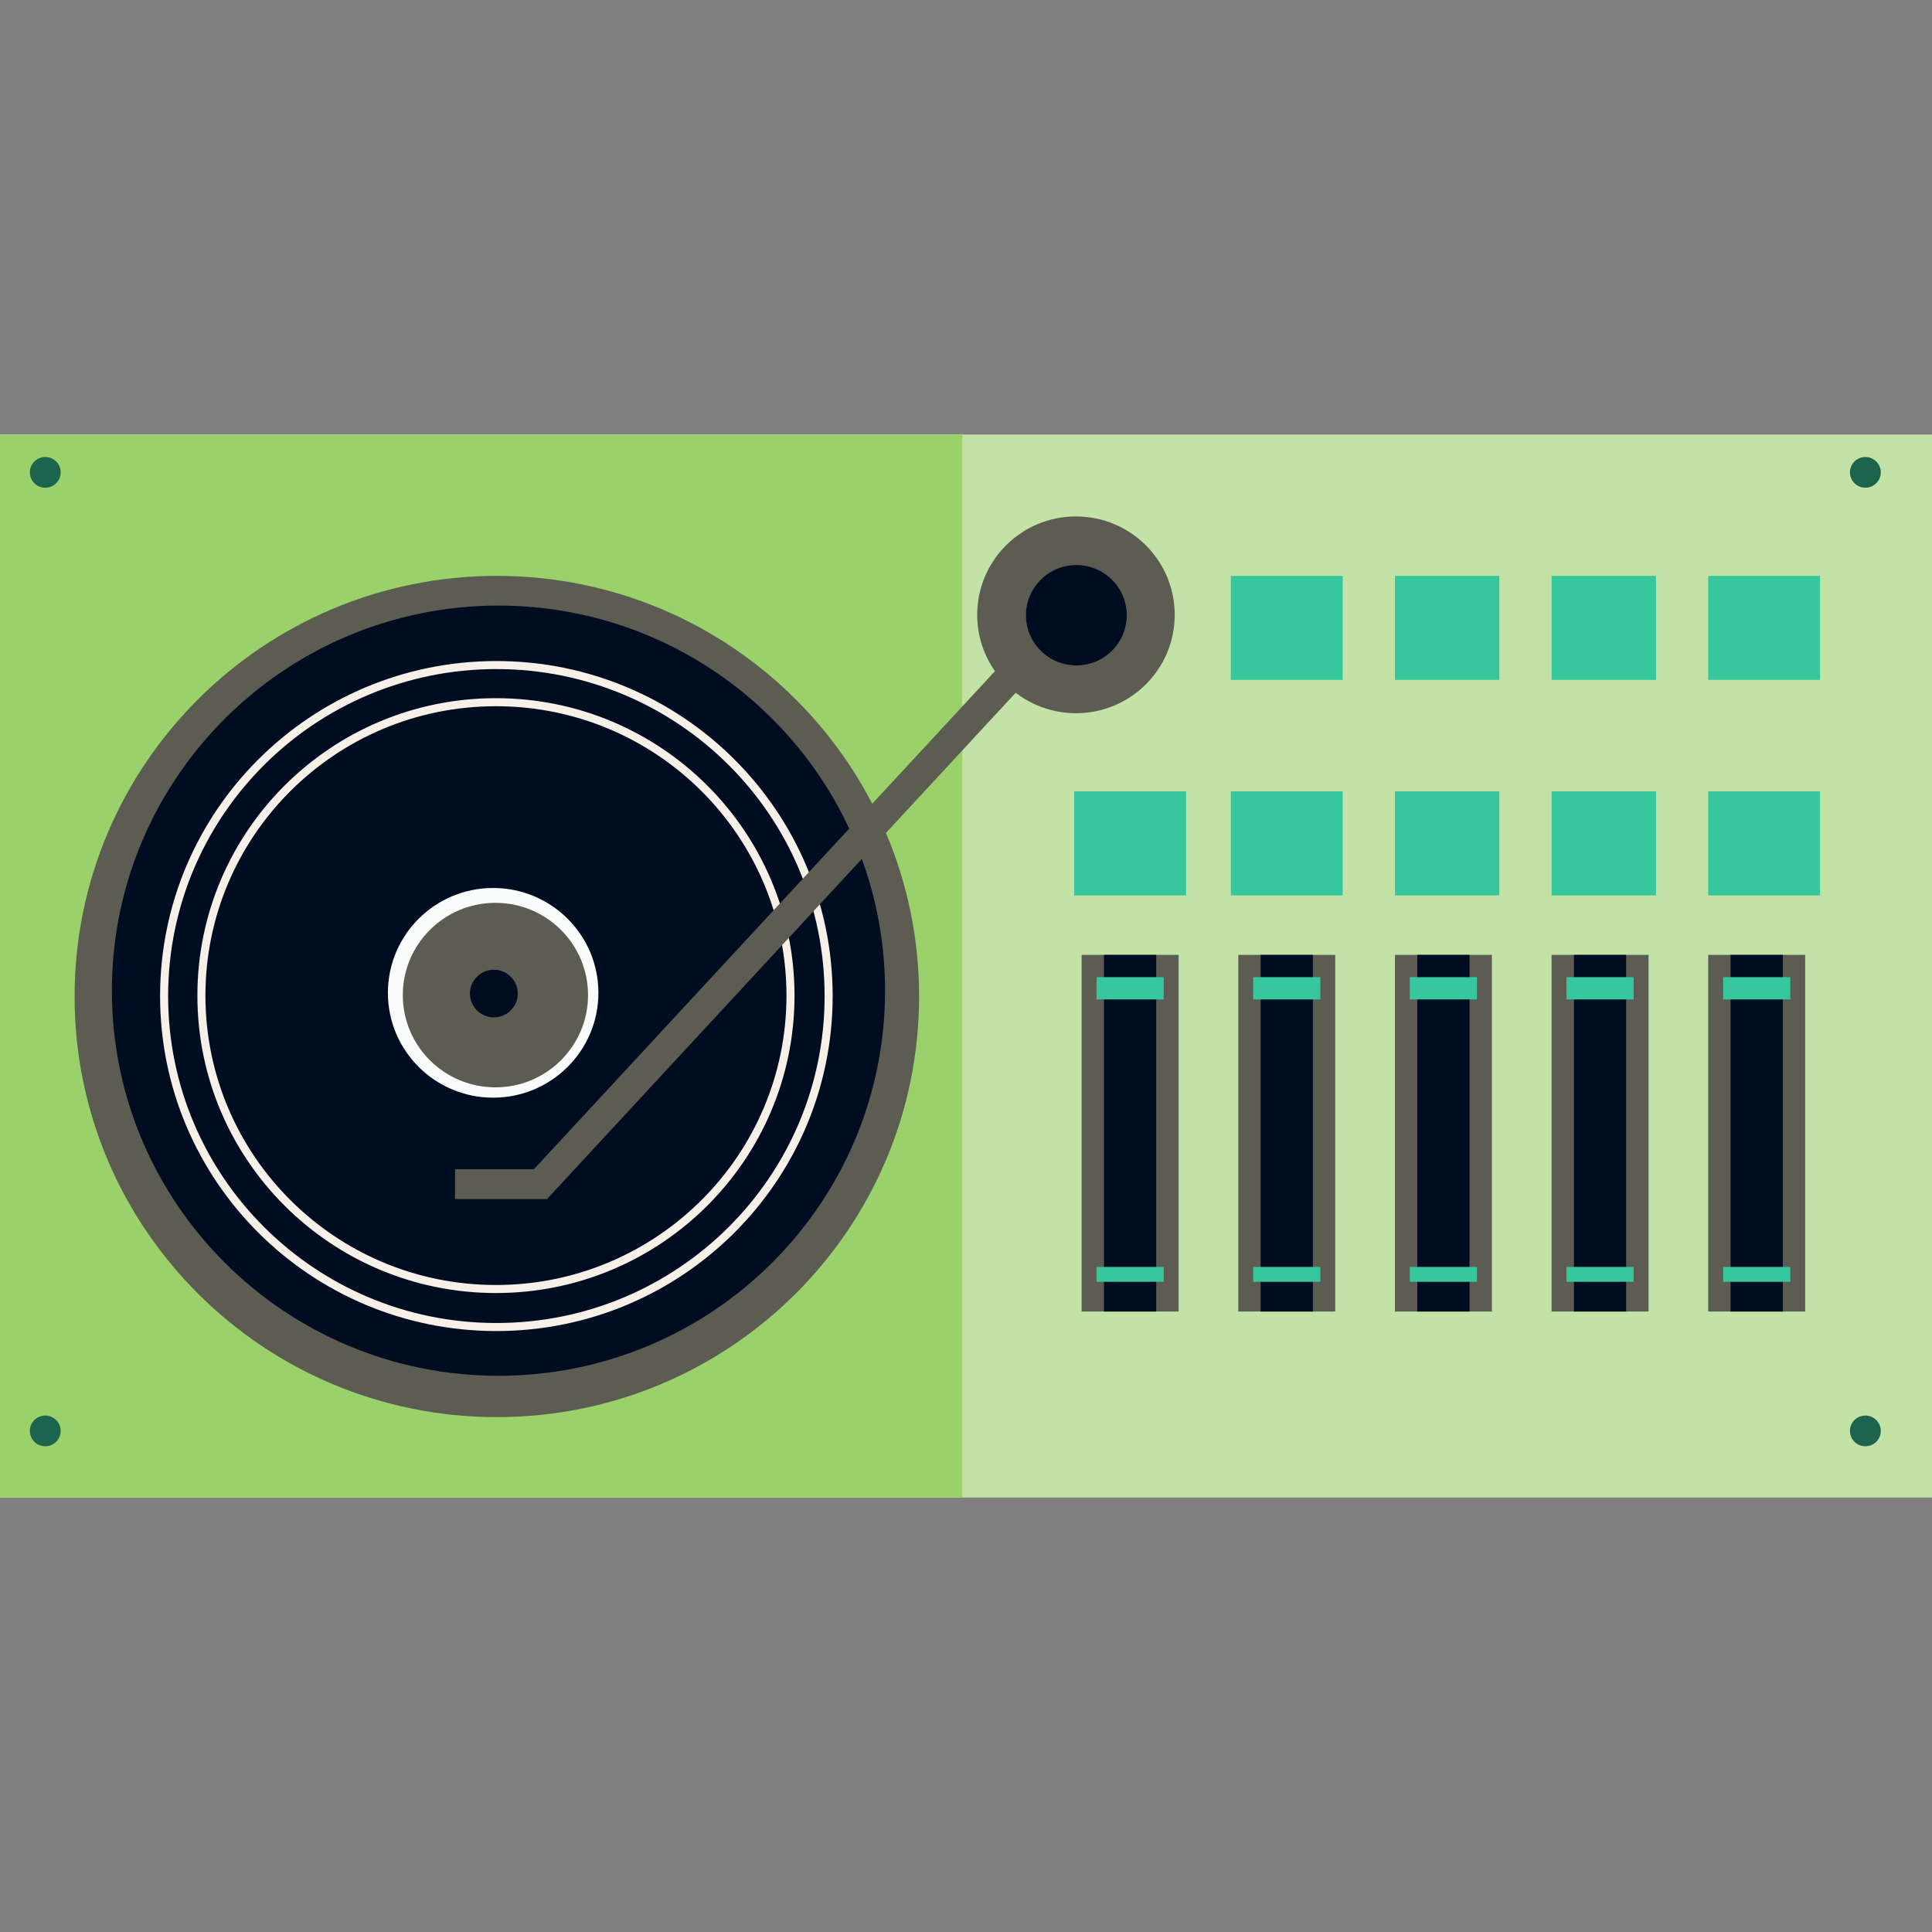 <?xml version="1.0" encoding="UTF-8"?>
<svg width="120px" height="120px" viewBox="0 0 120 120" version="1.1" xmlns="http://www.w3.org/2000/svg" xmlns:xlink="http://www.w3.org/1999/xlink">
    <rect x="0" y="0" width="120" height="120" fill="#808080" stroke="none"/>
    <!-- Generator: Sketch 51.1 (57501) - http://www.bohemiancoding.com/sketch -->
    <title>Turntable2</title>
    <desc>Created with Sketch.</desc>
    <defs></defs>
    <g id="Turntable2" stroke="none" stroke-width="1" fill="none" fill-rule="evenodd">
        <g id="Group" transform="translate(0, 27)">
            <polygon id="Fill-32" fill="#C2E3A5" points="0 66 120 66 120 0 0 0"></polygon>
            <polygon id="Fill-33" fill="#9AD16A" points="0 66 59.768 66 59.768 0 0 0"></polygon>
            <path d="M4.633,34.895 C4.633,20.466 16.376,8.769 30.859,8.769 C45.344,8.769 57.086,20.466 57.086,34.895 C57.086,49.323 45.344,61.02 30.859,61.02 C16.376,61.02 4.633,49.323 4.633,34.895" id="Fill-34" fill="#5D5C52"></path>
            <path d="M6.95,34.535 C6.95,21.324 17.7,10.615 30.961,10.615 C44.223,10.615 54.972,21.324 54.972,34.535 C54.972,47.745 44.223,58.453 30.961,58.453 C17.7,58.453 6.95,47.745 6.95,34.535" id="Fill-35" fill="#000D20"></path>
            <path d="M10.193,34.866 C10.193,23.512 19.433,14.308 30.83,14.308 C42.228,14.308 51.468,23.512 51.468,34.866 C51.468,46.22 42.228,55.424 30.83,55.424 C19.433,55.424 10.193,46.22 10.193,34.866 Z" id="Stroke-36" stroke="#F6F0E8" stroke-width="0.5"></path>
            <path d="M12.51,34.839 C12.51,24.774 20.701,16.615 30.803,16.615 C40.907,16.615 49.099,24.774 49.099,34.839 C49.099,44.904 40.907,53.063 30.803,53.063 C20.701,53.063 12.51,44.904 12.51,34.839 Z" id="Stroke-37" stroke="#F6F0E8" stroke-width="0.5"></path>
            <path d="M24.093,34.666 C24.093,31.07 27.019,28.154 30.63,28.154 C34.241,28.154 37.168,31.07 37.168,34.666 C37.168,38.262 34.241,41.178 30.63,41.178 C27.019,41.178 24.093,38.262 24.093,34.666" id="Fill-38" fill="#FAFCFB"></path>
            <path d="M25.019,34.807 C25.019,31.643 27.595,29.077 30.771,29.077 C33.948,29.077 36.524,31.643 36.524,34.807 C36.524,37.971 33.948,40.537 30.771,40.537 C27.595,40.537 25.019,37.971 25.019,34.807" id="Fill-39" fill="#5D5C52"></path>
            <path d="M29.189,34.71 C29.189,33.893 29.854,33.231 30.674,33.231 C31.495,33.231 32.159,33.893 32.159,34.71 C32.159,35.528 31.495,36.19 30.674,36.19 C29.854,36.19 29.189,35.528 29.189,34.71" id="Fill-40" fill="#000D20"></path>
            <polyline id="Stroke-41" stroke="#5D5C52" stroke-width="1.856" points="69.397 7.846 33.568 46.55 28.263 46.55"></polyline>
            <path d="M72.964,11.188 C72.964,14.563 70.218,17.299 66.83,17.299 C63.441,17.299 60.695,14.563 60.695,11.188 C60.695,7.813 63.441,5.077 66.83,5.077 C70.218,5.077 72.964,7.813 72.964,11.188" id="Fill-42" fill="#5D5C52"></path>
            <path d="M70.234,11.213 C70.234,13.072 68.721,14.58 66.855,14.58 C64.988,14.58 63.475,13.072 63.475,11.213 C63.475,9.354 64.988,7.846 66.855,7.846 C68.721,7.846 70.234,9.354 70.234,11.213" id="Fill-43" fill="#000D20"></path>
            <path d="M70.234,11.213 C70.234,13.072 68.721,14.58 66.855,14.58 C64.988,14.58 63.475,13.072 63.475,11.213 C63.475,9.354 64.988,7.846 66.855,7.846 C68.721,7.846 70.234,9.354 70.234,11.213 Z" id="Stroke-44" stroke="#5D5C52" stroke-width="0.5"></path>
            <polygon id="Fill-45" fill="#5D5C52" points="67.181 54.462 73.205 54.462 73.205 32.308 67.181 32.308"></polygon>
            <polygon id="Fill-46" fill="#000D20" points="68.571 54.462 71.815 54.462 71.815 32.308 68.571 32.308"></polygon>
            <polygon id="Fill-47" fill="#37C79C" points="68.108 35.077 72.278 35.077 72.278 33.692 68.108 33.692"></polygon>
            <polygon id="Fill-48" fill="#37C79C" points="68.108 52.615 72.278 52.615 72.278 51.692 68.108 51.692"></polygon>
            <polygon id="Fill-49" fill="#5D5C52" points="76.911 54.462 82.934 54.462 82.934 32.308 76.911 32.308"></polygon>
            <polygon id="Fill-50" fill="#000D20" points="78.301 54.462 81.544 54.462 81.544 32.308 78.301 32.308"></polygon>
            <polygon id="Fill-51" fill="#37C79C" points="77.838 35.077 82.008 35.077 82.008 33.692 77.838 33.692"></polygon>
            <polygon id="Fill-52" fill="#37C79C" points="77.838 52.615 82.008 52.615 82.008 51.692 77.838 51.692"></polygon>
            <polygon id="Fill-53" fill="#5D5C52" points="86.641 54.462 92.664 54.462 92.664 32.308 86.641 32.308"></polygon>
            <polygon id="Fill-54" fill="#000D20" points="88.031 54.462 91.274 54.462 91.274 32.308 88.031 32.308"></polygon>
            <polygon id="Fill-55" fill="#37C79C" points="87.568 35.077 91.737 35.077 91.737 33.692 87.568 33.692"></polygon>
            <polygon id="Fill-56" fill="#37C79C" points="87.568 52.615 91.737 52.615 91.737 51.692 87.568 51.692"></polygon>
            <polygon id="Fill-57" fill="#5D5C52" points="96.371 54.462 102.394 54.462 102.394 32.308 96.371 32.308"></polygon>
            <polygon id="Fill-58" fill="#000D20" points="97.761 54.462 101.004 54.462 101.004 32.308 97.761 32.308"></polygon>
            <polygon id="Fill-59" fill="#37C79C" points="97.297 35.077 101.467 35.077 101.467 33.692 97.297 33.692"></polygon>
            <polygon id="Fill-60" fill="#37C79C" points="97.297 52.615 101.467 52.615 101.467 51.692 97.297 51.692"></polygon>
            <polygon id="Fill-61" fill="#5D5C52" points="106.1 54.462 112.124 54.462 112.124 32.308 106.1 32.308"></polygon>
            <polygon id="Fill-62" fill="#000D20" points="107.49 54.462 110.734 54.462 110.734 32.308 107.49 32.308"></polygon>
            <polygon id="Fill-63" fill="#37C79C" points="107.027 35.077 111.197 35.077 111.197 33.692 107.027 33.692"></polygon>
            <polygon id="Fill-64" fill="#37C79C" points="107.027 52.615 111.197 52.615 111.197 51.692 107.027 51.692"></polygon>
            <polygon id="Fill-65" fill="#37C79C" points="76.448 15.231 83.398 15.231 83.398 8.769 76.448 8.769"></polygon>
            <polygon id="Fill-66" fill="#37C79C" points="86.641 15.231 93.127 15.231 93.127 8.769 86.641 8.769"></polygon>
            <polygon id="Fill-67" fill="#37C79C" points="96.371 15.231 102.857 15.231 102.857 8.769 96.371 8.769"></polygon>
            <polygon id="Fill-68" fill="#37C79C" points="106.1 15.231 113.05 15.231 113.05 8.769 106.1 8.769"></polygon>
            <polygon id="Fill-69" fill="#37C79C" points="76.448 28.615 83.398 28.615 83.398 22.154 76.448 22.154"></polygon>
            <polygon id="Fill-70" fill="#37C79C" points="66.718 28.615 73.668 28.615 73.668 22.154 66.718 22.154"></polygon>
            <polygon id="Fill-71" fill="#37C79C" points="86.641 28.615 93.127 28.615 93.127 22.154 86.641 22.154"></polygon>
            <polygon id="Fill-72" fill="#37C79C" points="96.371 28.615 102.857 28.615 102.857 22.154 96.371 22.154"></polygon>
            <polygon id="Fill-73" fill="#37C79C" points="106.1 28.615 113.05 28.615 113.05 22.154 106.1 22.154"></polygon>
            <path d="M3.769,2.339 C3.769,2.866 3.34,3.293 2.811,3.293 C2.282,3.293 1.853,2.866 1.853,2.339 C1.853,1.812 2.282,1.385 2.811,1.385 C3.34,1.385 3.769,1.812 3.769,2.339" id="Fill-74" fill="#1C644E"></path>
            <path d="M3.769,61.877 C3.769,62.404 3.34,62.831 2.811,62.831 C2.282,62.831 1.853,62.404 1.853,61.877 C1.853,61.35 2.282,60.923 2.811,60.923 C3.34,60.923 3.769,61.35 3.769,61.877" id="Fill-75" fill="#1C644E"></path>
            <path d="M116.819,2.339 C116.819,2.866 116.39,3.293 115.862,3.293 C115.333,3.293 114.903,2.866 114.903,2.339 C114.903,1.812 115.333,1.385 115.862,1.385 C116.39,1.385 116.819,1.812 116.819,2.339" id="Fill-76" fill="#1C644E"></path>
            <path d="M116.819,61.877 C116.819,62.404 116.39,62.831 115.862,62.831 C115.333,62.831 114.903,62.404 114.903,61.877 C114.903,61.35 115.333,60.923 115.862,60.923 C116.39,60.923 116.819,61.35 116.819,61.877" id="Fill-77" fill="#1C644E"></path>
        </g>
        <g id="Group" transform="translate(0, 27)">
            <polygon id="Fill-32" fill="#C2E3A5" points="0 66 120 66 120 0 0 0"></polygon>
            <polygon id="Fill-33" fill="#9AD16A" points="0 66 59.768 66 59.768 0 0 0"></polygon>
            <path d="M4.633,34.895 C4.633,20.466 16.376,8.769 30.859,8.769 C45.344,8.769 57.086,20.466 57.086,34.895 C57.086,49.323 45.344,61.02 30.859,61.02 C16.376,61.02 4.633,49.323 4.633,34.895" id="Fill-34" fill="#5D5C52"></path>
            <path d="M6.95,34.535 C6.95,21.324 17.7,10.615 30.961,10.615 C44.223,10.615 54.972,21.324 54.972,34.535 C54.972,47.745 44.223,58.453 30.961,58.453 C17.7,58.453 6.95,47.745 6.95,34.535" id="Fill-35" fill="#000D20"></path>
            <path d="M10.193,34.866 C10.193,23.512 19.433,14.308 30.83,14.308 C42.228,14.308 51.468,23.512 51.468,34.866 C51.468,46.22 42.228,55.424 30.83,55.424 C19.433,55.424 10.193,46.22 10.193,34.866 Z" id="Stroke-36" stroke="#F6F0E8" stroke-width="0.5"></path>
            <path d="M12.51,34.839 C12.51,24.774 20.701,16.615 30.803,16.615 C40.907,16.615 49.099,24.774 49.099,34.839 C49.099,44.904 40.907,53.063 30.803,53.063 C20.701,53.063 12.51,44.904 12.51,34.839 Z" id="Stroke-37" stroke="#F6F0E8" stroke-width="0.5"></path>
            <path d="M24.093,34.666 C24.093,31.07 27.019,28.154 30.63,28.154 C34.241,28.154 37.168,31.07 37.168,34.666 C37.168,38.262 34.241,41.178 30.63,41.178 C27.019,41.178 24.093,38.262 24.093,34.666" id="Fill-38" fill="#FAFCFB"></path>
            <path d="M25.019,34.807 C25.019,31.643 27.595,29.077 30.771,29.077 C33.948,29.077 36.524,31.643 36.524,34.807 C36.524,37.971 33.948,40.537 30.771,40.537 C27.595,40.537 25.019,37.971 25.019,34.807" id="Fill-39" fill="#5D5C52"></path>
            <path d="M29.189,34.71 C29.189,33.893 29.854,33.231 30.674,33.231 C31.495,33.231 32.159,33.893 32.159,34.71 C32.159,35.528 31.495,36.19 30.674,36.19 C29.854,36.19 29.189,35.528 29.189,34.71" id="Fill-40" fill="#000D20"></path>
            <polyline id="Stroke-41" stroke="#5D5C52" stroke-width="1.856" points="69.397 7.846 33.568 46.55 28.263 46.55"></polyline>
            <path d="M72.964,11.188 C72.964,14.563 70.218,17.299 66.83,17.299 C63.441,17.299 60.695,14.563 60.695,11.188 C60.695,7.813 63.441,5.077 66.83,5.077 C70.218,5.077 72.964,7.813 72.964,11.188" id="Fill-42" fill="#5D5C52"></path>
            <path d="M70.234,11.213 C70.234,13.072 68.721,14.58 66.855,14.58 C64.988,14.58 63.475,13.072 63.475,11.213 C63.475,9.354 64.988,7.846 66.855,7.846 C68.721,7.846 70.234,9.354 70.234,11.213" id="Fill-43" fill="#000D20"></path>
            <path d="M70.234,11.213 C70.234,13.072 68.721,14.58 66.855,14.58 C64.988,14.58 63.475,13.072 63.475,11.213 C63.475,9.354 64.988,7.846 66.855,7.846 C68.721,7.846 70.234,9.354 70.234,11.213 Z" id="Stroke-44" stroke="#5D5C52" stroke-width="0.5"></path>
            <polygon id="Fill-45" fill="#5D5C52" points="67.181 54.462 73.205 54.462 73.205 32.308 67.181 32.308"></polygon>
            <polygon id="Fill-46" fill="#000D20" points="68.571 54.462 71.815 54.462 71.815 32.308 68.571 32.308"></polygon>
            <polygon id="Fill-47" fill="#37C79C" points="68.108 35.077 72.278 35.077 72.278 33.692 68.108 33.692"></polygon>
            <polygon id="Fill-48" fill="#37C79C" points="68.108 52.615 72.278 52.615 72.278 51.692 68.108 51.692"></polygon>
            <polygon id="Fill-49" fill="#5D5C52" points="76.911 54.462 82.934 54.462 82.934 32.308 76.911 32.308"></polygon>
            <polygon id="Fill-50" fill="#000D20" points="78.301 54.462 81.544 54.462 81.544 32.308 78.301 32.308"></polygon>
            <polygon id="Fill-51" fill="#37C79C" points="77.838 35.077 82.008 35.077 82.008 33.692 77.838 33.692"></polygon>
            <polygon id="Fill-52" fill="#37C79C" points="77.838 52.615 82.008 52.615 82.008 51.692 77.838 51.692"></polygon>
            <polygon id="Fill-53" fill="#5D5C52" points="86.641 54.462 92.664 54.462 92.664 32.308 86.641 32.308"></polygon>
            <polygon id="Fill-54" fill="#000D20" points="88.031 54.462 91.274 54.462 91.274 32.308 88.031 32.308"></polygon>
            <polygon id="Fill-55" fill="#37C79C" points="87.568 35.077 91.737 35.077 91.737 33.692 87.568 33.692"></polygon>
            <polygon id="Fill-56" fill="#37C79C" points="87.568 52.615 91.737 52.615 91.737 51.692 87.568 51.692"></polygon>
            <polygon id="Fill-57" fill="#5D5C52" points="96.371 54.462 102.394 54.462 102.394 32.308 96.371 32.308"></polygon>
            <polygon id="Fill-58" fill="#000D20" points="97.761 54.462 101.004 54.462 101.004 32.308 97.761 32.308"></polygon>
            <polygon id="Fill-59" fill="#37C79C" points="97.297 35.077 101.467 35.077 101.467 33.692 97.297 33.692"></polygon>
            <polygon id="Fill-60" fill="#37C79C" points="97.297 52.615 101.467 52.615 101.467 51.692 97.297 51.692"></polygon>
            <polygon id="Fill-61" fill="#5D5C52" points="106.1 54.462 112.124 54.462 112.124 32.308 106.1 32.308"></polygon>
            <polygon id="Fill-62" fill="#000D20" points="107.49 54.462 110.734 54.462 110.734 32.308 107.49 32.308"></polygon>
            <polygon id="Fill-63" fill="#37C79C" points="107.027 35.077 111.197 35.077 111.197 33.692 107.027 33.692"></polygon>
            <polygon id="Fill-64" fill="#37C79C" points="107.027 52.615 111.197 52.615 111.197 51.692 107.027 51.692"></polygon>
            <polygon id="Fill-65" fill="#37C79C" points="76.448 15.231 83.398 15.231 83.398 8.769 76.448 8.769"></polygon>
            <polygon id="Fill-66" fill="#37C79C" points="86.641 15.231 93.127 15.231 93.127 8.769 86.641 8.769"></polygon>
            <polygon id="Fill-67" fill="#37C79C" points="96.371 15.231 102.857 15.231 102.857 8.769 96.371 8.769"></polygon>
            <polygon id="Fill-68" fill="#37C79C" points="106.1 15.231 113.05 15.231 113.05 8.769 106.1 8.769"></polygon>
            <polygon id="Fill-69" fill="#37C79C" points="76.448 28.615 83.398 28.615 83.398 22.154 76.448 22.154"></polygon>
            <polygon id="Fill-70" fill="#37C79C" points="66.718 28.615 73.668 28.615 73.668 22.154 66.718 22.154"></polygon>
            <polygon id="Fill-71" fill="#37C79C" points="86.641 28.615 93.127 28.615 93.127 22.154 86.641 22.154"></polygon>
            <polygon id="Fill-72" fill="#37C79C" points="96.371 28.615 102.857 28.615 102.857 22.154 96.371 22.154"></polygon>
            <polygon id="Fill-73" fill="#37C79C" points="106.1 28.615 113.05 28.615 113.05 22.154 106.1 22.154"></polygon>
            <path d="M3.769,2.339 C3.769,2.866 3.34,3.293 2.811,3.293 C2.282,3.293 1.853,2.866 1.853,2.339 C1.853,1.812 2.282,1.385 2.811,1.385 C3.34,1.385 3.769,1.812 3.769,2.339" id="Fill-74" fill="#1C644E"></path>
            <path d="M3.769,61.877 C3.769,62.404 3.34,62.831 2.811,62.831 C2.282,62.831 1.853,62.404 1.853,61.877 C1.853,61.35 2.282,60.923 2.811,60.923 C3.34,60.923 3.769,61.35 3.769,61.877" id="Fill-75" fill="#1C644E"></path>
            <path d="M116.819,2.339 C116.819,2.866 116.39,3.293 115.862,3.293 C115.333,3.293 114.903,2.866 114.903,2.339 C114.903,1.812 115.333,1.385 115.862,1.385 C116.39,1.385 116.819,1.812 116.819,2.339" id="Fill-76" fill="#1C644E"></path>
            <path d="M116.819,61.877 C116.819,62.404 116.39,62.831 115.862,62.831 C115.333,62.831 114.903,62.404 114.903,61.877 C114.903,61.35 115.333,60.923 115.862,60.923 C116.39,60.923 116.819,61.35 116.819,61.877" id="Fill-77" fill="#1C644E"></path>
        </g>
    </g>
</svg>